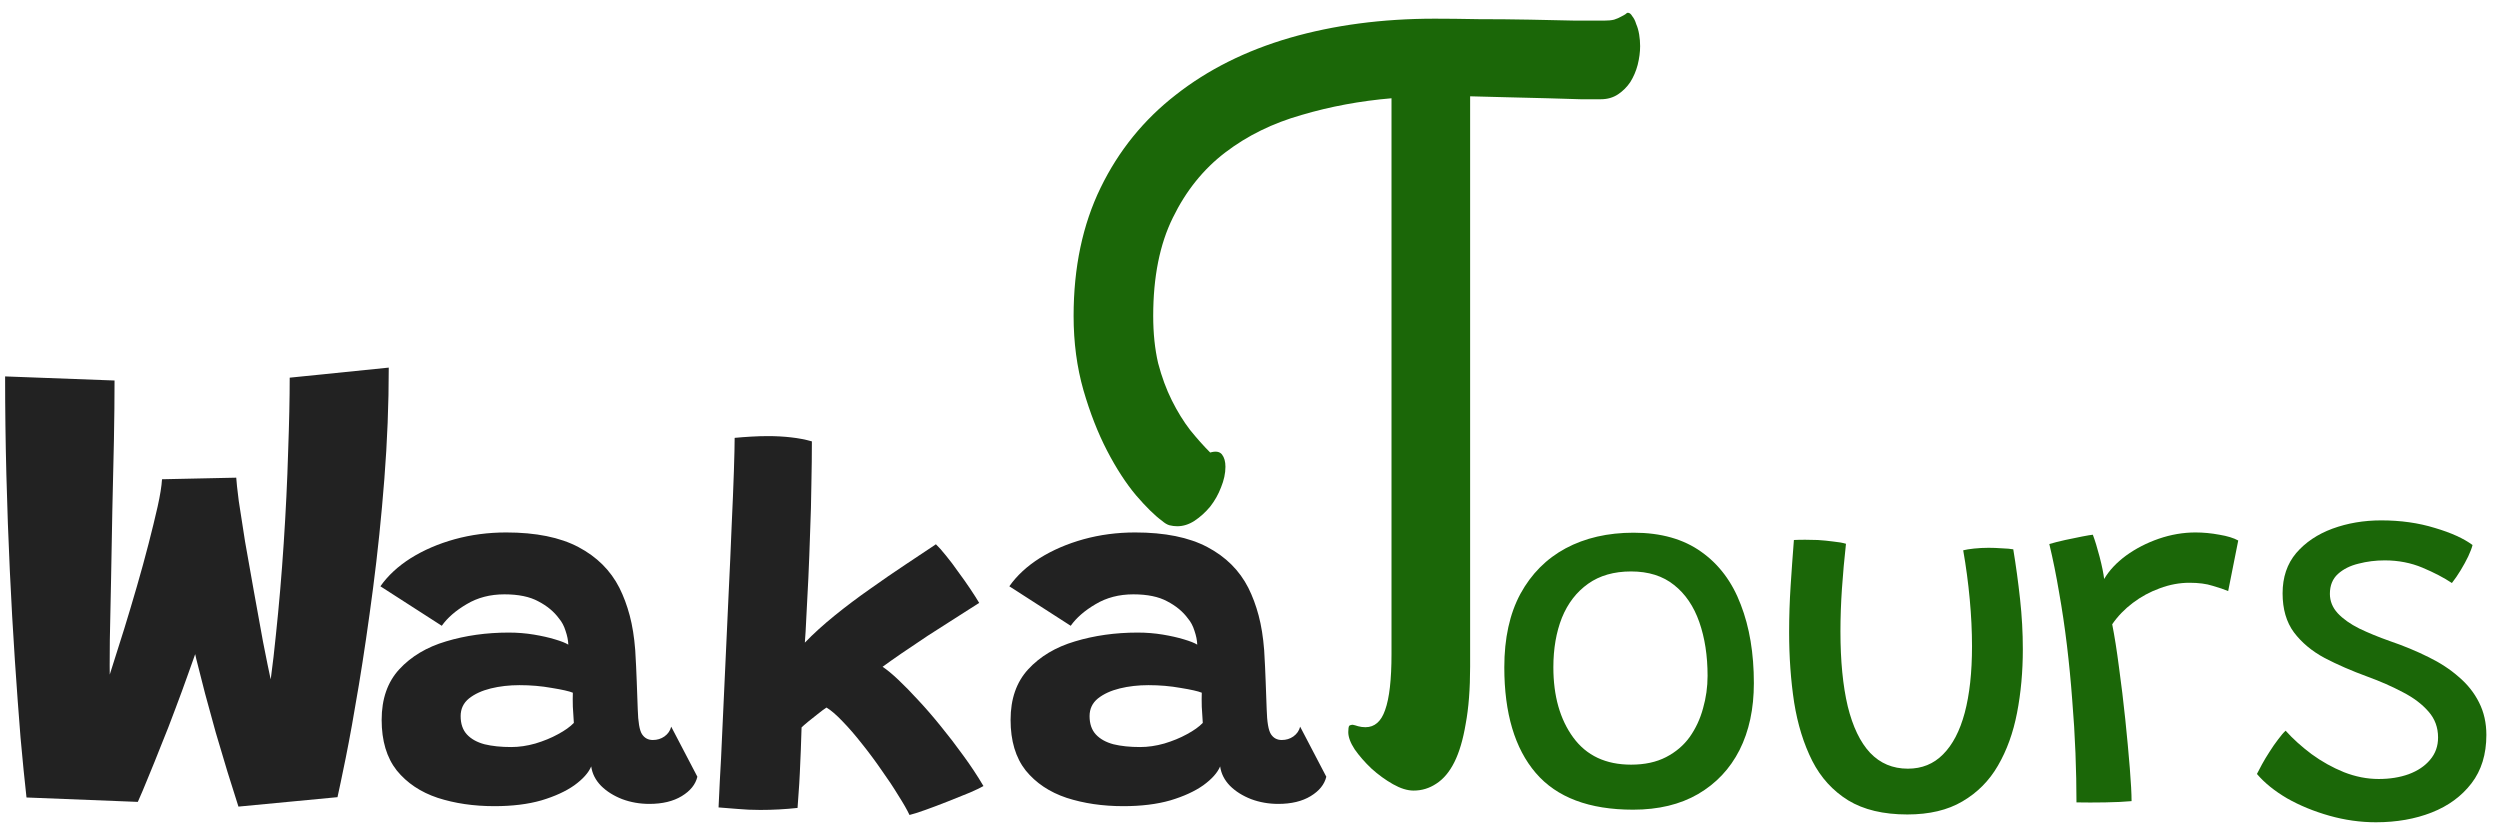 <svg width="159" height="53" viewBox="0 0 159 53" fill="none" xmlns="http://www.w3.org/2000/svg">
<g style="mix-blend-mode:screen">
<path d="M15.165 51.3C14.952 50.633 14.718 49.893 14.465 49.08C14.225 48.267 13.978 47.44 13.725 46.6C13.485 45.747 13.258 44.92 13.045 44.12C12.845 43.32 12.658 42.587 12.485 41.92C12.325 41.253 12.212 40.7 12.145 40.26L12.905 40.16C12.852 40.347 12.738 40.687 12.565 41.18C12.392 41.66 12.185 42.24 11.945 42.92C11.705 43.6 11.438 44.327 11.145 45.1C10.865 45.86 10.572 46.613 10.265 47.36C9.972 48.107 9.692 48.8 9.425 49.44C9.172 50.067 8.952 50.587 8.765 51L1.685 50.72C1.565 49.653 1.438 48.38 1.305 46.9C1.185 45.407 1.065 43.767 0.945 41.98C0.825 40.18 0.718 38.287 0.625 36.3C0.532 34.313 0.458 32.273 0.405 30.18C0.352 28.087 0.325 26.007 0.325 23.94L7.285 24.2C7.285 25.333 7.272 26.613 7.245 28.04C7.218 29.453 7.185 30.913 7.145 32.42C7.118 33.913 7.092 35.373 7.065 36.8C7.038 38.227 7.012 39.527 6.985 40.7C6.972 41.873 6.972 42.84 6.985 43.6L6.625 43.96C6.772 43.56 6.952 43.013 7.165 42.32C7.392 41.613 7.638 40.833 7.905 39.98C8.172 39.113 8.438 38.22 8.705 37.3C8.972 36.38 9.218 35.48 9.445 34.6C9.672 33.72 9.865 32.927 10.025 32.22C10.185 31.5 10.278 30.92 10.305 30.48L15.025 30.38C15.038 30.633 15.092 31.127 15.185 31.86C15.292 32.58 15.425 33.44 15.585 34.44C15.758 35.44 15.945 36.493 16.145 37.6C16.345 38.693 16.538 39.76 16.725 40.8C16.925 41.827 17.112 42.74 17.285 43.54C17.472 44.327 17.632 44.893 17.765 45.24L16.885 45.3C17.138 43.913 17.358 42.28 17.545 40.4C17.745 38.52 17.912 36.567 18.045 34.54C18.178 32.513 18.272 30.58 18.325 28.74C18.392 26.887 18.425 25.313 18.425 24.02L24.725 23.38C24.725 25.7 24.632 28.06 24.445 30.46C24.258 32.86 24.018 35.18 23.725 37.42C23.432 39.66 23.132 41.707 22.825 43.56C22.518 45.413 22.238 46.967 21.985 48.22C21.732 49.46 21.558 50.287 21.465 50.7L15.165 51.3Z" fill="#222222"/>
</g>
<g style="mix-blend-mode:screen">
<path d="M93.5 42.406C93.5 43.823 93.406 45.031 93.219 46.031C93.052 47.031 92.812 47.844 92.5 48.469C92.188 49.094 91.802 49.552 91.344 49.844C90.906 50.135 90.427 50.281 89.906 50.281C89.51 50.281 89.073 50.146 88.594 49.875C88.115 49.604 87.656 49.271 87.219 48.875C86.802 48.479 86.448 48.073 86.156 47.656C85.885 47.24 85.75 46.875 85.75 46.562C85.75 46.354 85.771 46.219 85.812 46.156C85.875 46.115 85.948 46.094 86.031 46.094C86.135 46.115 86.25 46.146 86.375 46.188C86.521 46.229 86.677 46.25 86.844 46.25C87.427 46.25 87.844 45.885 88.094 45.156C88.365 44.406 88.5 43.219 88.5 41.594V6.25C86.521 6.417 84.615 6.771 82.781 7.312C80.948 7.833 79.333 8.625 77.938 9.688C76.542 10.75 75.427 12.135 74.594 13.844C73.76 15.531 73.344 17.615 73.344 20.094C73.344 21.198 73.448 22.198 73.656 23.094C73.885 23.969 74.177 24.76 74.531 25.469C74.885 26.177 75.271 26.802 75.688 27.344C76.125 27.885 76.552 28.365 76.969 28.781C77.323 28.677 77.573 28.719 77.719 28.906C77.865 29.094 77.938 29.354 77.938 29.688C77.938 30.104 77.844 30.542 77.656 31C77.49 31.438 77.26 31.844 76.969 32.219C76.677 32.573 76.344 32.875 75.969 33.125C75.615 33.354 75.25 33.469 74.875 33.469C74.708 33.469 74.542 33.448 74.375 33.406C74.229 33.365 74.073 33.271 73.906 33.125C73.448 32.792 72.896 32.25 72.25 31.5C71.604 30.729 70.99 29.781 70.406 28.656C69.823 27.531 69.323 26.25 68.906 24.812C68.49 23.354 68.281 21.781 68.281 20.094C68.281 17.01 68.854 14.292 70 11.938C71.146 9.583 72.74 7.615 74.781 6.031C76.823 4.427 79.24 3.219 82.031 2.406C84.844 1.594 87.917 1.188 91.25 1.188C92.021 1.188 92.948 1.198 94.031 1.219C95.135 1.219 96.229 1.229 97.312 1.25C98.396 1.271 99.365 1.292 100.219 1.312C101.094 1.312 101.688 1.312 102 1.312C102.271 1.312 102.49 1.292 102.656 1.25C102.844 1.188 102.99 1.125 103.094 1.062C103.219 1 103.312 0.948 103.375 0.906C103.438 0.844 103.49 0.812 103.531 0.812C103.635 0.812 103.729 0.885 103.812 1.031C103.917 1.156 104 1.323 104.062 1.531C104.146 1.719 104.208 1.938 104.25 2.188C104.292 2.438 104.312 2.688 104.312 2.938C104.312 3.312 104.26 3.708 104.156 4.125C104.052 4.521 103.896 4.885 103.688 5.219C103.479 5.531 103.219 5.792 102.906 6C102.594 6.208 102.229 6.312 101.812 6.312C101.583 6.312 101.156 6.312 100.531 6.312C99.927 6.292 99.229 6.271 98.438 6.25C97.646 6.229 96.812 6.208 95.938 6.188C95.062 6.167 94.25 6.146 93.5 6.125V42.406Z" fill="#1B6708"/>
</g>
<g style="mix-blend-mode:screen">
<path d="M103.866 51.496C101.071 51.496 99.007 50.717 97.674 49.16C96.341 47.603 95.674 45.363 95.674 42.44C95.674 40.595 96.015 39.037 96.698 37.768C97.391 36.499 98.351 35.533 99.578 34.872C100.815 34.211 102.255 33.88 103.898 33.88C105.637 33.88 107.071 34.285 108.202 35.096C109.333 35.896 110.17 37.016 110.714 38.456C111.269 39.885 111.546 41.549 111.546 43.448C111.546 45.08 111.242 46.499 110.634 47.704C110.026 48.899 109.146 49.832 107.994 50.504C106.853 51.165 105.477 51.496 103.866 51.496ZM103.738 48.632C104.602 48.632 105.343 48.472 105.962 48.152C106.581 47.832 107.082 47.405 107.466 46.872C107.85 46.328 108.133 45.72 108.314 45.048C108.506 44.376 108.602 43.688 108.602 42.984C108.602 41.704 108.426 40.563 108.074 39.56C107.722 38.557 107.189 37.773 106.474 37.208C105.759 36.632 104.847 36.344 103.738 36.344C102.65 36.344 101.738 36.605 101.002 37.128C100.266 37.651 99.711 38.371 99.338 39.288C98.975 40.205 98.794 41.256 98.794 42.44C98.794 44.264 99.215 45.752 100.058 46.904C100.901 48.056 102.127 48.632 103.738 48.632Z" fill="#1B6708"/>
</g>
<g style="mix-blend-mode:screen">
<path d="M124.86 35C125.02 34.957 125.25 34.92 125.548 34.888C125.858 34.856 126.167 34.84 126.476 34.84C126.732 34.84 127.01 34.851 127.308 34.872C127.618 34.883 127.863 34.904 128.044 34.936C128.215 35.971 128.359 37.027 128.476 38.104C128.594 39.181 128.652 40.243 128.652 41.288C128.652 42.717 128.53 44.067 128.284 45.336C128.039 46.605 127.634 47.725 127.068 48.696C126.514 49.656 125.762 50.413 124.812 50.968C123.874 51.523 122.706 51.8 121.308 51.8C119.783 51.8 118.53 51.501 117.548 50.904C116.567 50.296 115.804 49.459 115.26 48.392C114.716 47.315 114.332 46.077 114.108 44.68C113.895 43.283 113.788 41.789 113.788 40.2C113.788 39.229 113.82 38.248 113.884 37.256C113.948 36.264 114.018 35.293 114.092 34.344C114.284 34.333 114.524 34.328 114.812 34.328C115.111 34.328 115.378 34.333 115.612 34.344C115.943 34.365 116.268 34.397 116.588 34.44C116.919 34.472 117.191 34.52 117.404 34.584C117.298 35.544 117.212 36.493 117.148 37.432C117.084 38.371 117.052 39.277 117.052 40.152C117.052 42.029 117.207 43.619 117.516 44.92C117.836 46.221 118.311 47.208 118.94 47.88C119.58 48.552 120.38 48.888 121.34 48.888C122.236 48.888 122.983 48.584 123.58 47.976C124.188 47.368 124.647 46.488 124.956 45.336C125.266 44.173 125.42 42.76 125.42 41.096C125.42 40.147 125.372 39.155 125.276 38.12C125.18 37.075 125.042 36.035 124.86 35Z" fill="#1B6708"/>
</g>
<g style="mix-blend-mode:screen">
<path d="M133.824 36.824C134.144 36.28 134.608 35.784 135.216 35.336C135.834 34.888 136.528 34.531 137.296 34.264C138.074 33.997 138.853 33.864 139.632 33.864C140.133 33.864 140.64 33.912 141.152 34.008C141.664 34.093 142.064 34.216 142.352 34.376L141.712 37.592C141.456 37.485 141.125 37.373 140.72 37.256C140.325 37.128 139.834 37.064 139.248 37.064C138.618 37.064 137.989 37.181 137.36 37.416C136.741 37.64 136.17 37.949 135.648 38.344C135.125 38.739 134.688 39.192 134.336 39.704C134.485 40.451 134.629 41.363 134.768 42.44C134.917 43.517 135.05 44.621 135.168 45.752C135.285 46.883 135.381 47.917 135.456 48.856C135.53 49.784 135.568 50.483 135.568 50.952C135.109 50.995 134.549 51.021 133.888 51.032C133.226 51.043 132.618 51.043 132.064 51.032C132.064 50.04 132.042 48.995 132 47.896C131.957 46.787 131.888 45.656 131.792 44.504C131.706 43.341 131.594 42.184 131.456 41.032C131.317 39.88 131.152 38.765 130.96 37.688C130.778 36.6 130.57 35.571 130.336 34.6C130.624 34.515 130.96 34.429 131.344 34.344C131.738 34.259 132.101 34.184 132.432 34.12C132.762 34.056 132.986 34.019 133.104 34.008C133.242 34.371 133.386 34.84 133.536 35.416C133.685 35.992 133.781 36.461 133.824 36.824Z" fill="#1B6708"/>
</g>
<g style="mix-blend-mode:screen">
<path d="M151.109 52.296C150.117 52.296 149.13 52.157 148.149 51.88C147.168 51.603 146.272 51.235 145.461 50.776C144.661 50.307 144.021 49.789 143.541 49.224C143.616 49.075 143.722 48.872 143.861 48.616C144 48.36 144.16 48.093 144.341 47.816C144.522 47.528 144.704 47.267 144.885 47.032C145.066 46.787 145.226 46.6 145.365 46.472C145.824 46.984 146.373 47.48 147.013 47.96C147.653 48.429 148.341 48.813 149.077 49.112C149.813 49.4 150.549 49.544 151.285 49.544C151.989 49.544 152.624 49.443 153.189 49.24C153.765 49.027 154.218 48.723 154.549 48.328C154.89 47.933 155.061 47.459 155.061 46.904C155.061 46.264 154.858 45.715 154.453 45.256C154.048 44.787 153.504 44.376 152.821 44.024C152.138 43.661 151.386 43.331 150.565 43.032C149.573 42.669 148.666 42.275 147.845 41.848C147.034 41.411 146.384 40.867 145.893 40.216C145.413 39.565 145.173 38.739 145.173 37.736C145.173 36.712 145.461 35.859 146.037 35.176C146.624 34.493 147.392 33.976 148.341 33.624C149.301 33.272 150.336 33.096 151.445 33.096C152.682 33.096 153.818 33.256 154.853 33.576C155.898 33.885 156.698 34.248 157.253 34.664C157.21 34.845 157.12 35.085 156.981 35.384C156.842 35.672 156.682 35.965 156.501 36.264C156.32 36.563 156.133 36.835 155.941 37.08C155.429 36.739 154.805 36.413 154.069 36.104C153.333 35.795 152.533 35.64 151.669 35.64C151.093 35.64 150.538 35.709 150.005 35.848C149.472 35.976 149.034 36.195 148.693 36.504C148.352 36.813 148.181 37.235 148.181 37.768C148.181 38.227 148.346 38.637 148.677 39C149.018 39.363 149.477 39.688 150.053 39.976C150.629 40.253 151.28 40.52 152.005 40.776C152.88 41.075 153.69 41.411 154.437 41.784C155.184 42.147 155.829 42.568 156.373 43.048C156.928 43.517 157.36 44.061 157.669 44.68C157.978 45.288 158.133 45.976 158.133 46.744C158.133 47.971 157.818 48.995 157.189 49.816C156.56 50.637 155.717 51.256 154.661 51.672C153.605 52.088 152.421 52.296 151.109 52.296Z" fill="#1B6708"/>
</g>
<g style="mix-blend-mode:screen">
<path d="M31.441 51.272C30.129 51.272 28.929 51.096 27.841 50.744C26.753 50.381 25.884 49.8 25.233 49C24.593 48.189 24.273 47.117 24.273 45.784C24.273 44.451 24.647 43.379 25.393 42.568C26.151 41.747 27.143 41.155 28.369 40.792C29.607 40.419 30.935 40.232 32.353 40.232C32.908 40.232 33.441 40.275 33.953 40.36C34.465 40.445 34.913 40.547 35.297 40.664C35.692 40.781 35.975 40.893 36.145 41C36.135 40.723 36.076 40.429 35.969 40.12C35.873 39.811 35.735 39.549 35.553 39.336C35.233 38.899 34.796 38.536 34.241 38.248C33.697 37.949 32.977 37.8 32.081 37.8C31.175 37.8 30.375 38.008 29.681 38.424C28.988 38.829 28.46 39.288 28.097 39.8L24.193 37.288C24.673 36.605 25.319 36.008 26.129 35.496C26.951 34.984 27.879 34.584 28.913 34.296C29.959 34.008 31.052 33.864 32.193 33.864C34.081 33.864 35.612 34.173 36.785 34.792C37.959 35.411 38.828 36.275 39.393 37.384C39.66 37.917 39.879 38.504 40.049 39.144C40.22 39.784 40.337 40.52 40.401 41.352C40.444 42.067 40.476 42.733 40.497 43.352C40.519 43.971 40.54 44.557 40.561 45.112C40.583 45.923 40.673 46.451 40.833 46.696C40.993 46.941 41.223 47.064 41.521 47.064C41.799 47.064 42.044 46.989 42.257 46.84C42.481 46.68 42.625 46.472 42.689 46.216L44.353 49.4C44.236 49.891 43.905 50.301 43.361 50.632C42.817 50.963 42.129 51.128 41.297 51.128C40.689 51.128 40.113 51.027 39.569 50.824C39.025 50.611 38.577 50.328 38.225 49.976C37.873 49.613 37.665 49.203 37.601 48.744C37.431 49.149 37.073 49.549 36.529 49.944C35.985 50.328 35.287 50.648 34.433 50.904C33.58 51.149 32.583 51.272 31.441 51.272ZM32.513 47.512C33.015 47.512 33.527 47.437 34.049 47.288C34.583 47.128 35.063 46.931 35.489 46.696C35.927 46.461 36.263 46.221 36.497 45.976C36.476 45.645 36.455 45.304 36.433 44.952C36.423 44.6 36.423 44.301 36.433 44.056C36.199 43.96 35.751 43.859 35.089 43.752C34.439 43.635 33.756 43.576 33.041 43.576C32.391 43.576 31.783 43.645 31.217 43.784C30.652 43.923 30.188 44.136 29.825 44.424C29.473 44.712 29.297 45.085 29.297 45.544C29.297 46.035 29.431 46.424 29.697 46.712C29.964 47 30.337 47.208 30.817 47.336C31.297 47.453 31.863 47.512 32.513 47.512Z" fill="#222222"/>
</g>
<g style="mix-blend-mode:screen">
<path d="M71.441 51.272C70.129 51.272 68.929 51.096 67.841 50.744C66.753 50.381 65.884 49.8 65.233 49C64.593 48.189 64.273 47.117 64.273 45.784C64.273 44.451 64.647 43.379 65.393 42.568C66.151 41.747 67.143 41.155 68.369 40.792C69.607 40.419 70.935 40.232 72.353 40.232C72.908 40.232 73.441 40.275 73.953 40.36C74.465 40.445 74.913 40.547 75.297 40.664C75.692 40.781 75.975 40.893 76.145 41C76.135 40.723 76.076 40.429 75.969 40.12C75.873 39.811 75.735 39.549 75.553 39.336C75.233 38.899 74.796 38.536 74.241 38.248C73.697 37.949 72.977 37.8 72.081 37.8C71.175 37.8 70.375 38.008 69.681 38.424C68.988 38.829 68.46 39.288 68.097 39.8L64.193 37.288C64.673 36.605 65.319 36.008 66.129 35.496C66.951 34.984 67.879 34.584 68.913 34.296C69.959 34.008 71.052 33.864 72.193 33.864C74.081 33.864 75.612 34.173 76.785 34.792C77.959 35.411 78.828 36.275 79.393 37.384C79.66 37.917 79.879 38.504 80.049 39.144C80.22 39.784 80.337 40.52 80.401 41.352C80.444 42.067 80.476 42.733 80.497 43.352C80.519 43.971 80.54 44.557 80.561 45.112C80.583 45.923 80.673 46.451 80.833 46.696C80.993 46.941 81.223 47.064 81.521 47.064C81.799 47.064 82.044 46.989 82.257 46.84C82.481 46.68 82.625 46.472 82.689 46.216L84.353 49.4C84.236 49.891 83.905 50.301 83.361 50.632C82.817 50.963 82.129 51.128 81.297 51.128C80.689 51.128 80.113 51.027 79.569 50.824C79.025 50.611 78.577 50.328 78.225 49.976C77.873 49.613 77.665 49.203 77.601 48.744C77.431 49.149 77.073 49.549 76.529 49.944C75.985 50.328 75.287 50.648 74.433 50.904C73.58 51.149 72.583 51.272 71.441 51.272ZM72.513 47.512C73.015 47.512 73.527 47.437 74.049 47.288C74.583 47.128 75.063 46.931 75.489 46.696C75.927 46.461 76.263 46.221 76.497 45.976C76.476 45.645 76.455 45.304 76.433 44.952C76.423 44.6 76.423 44.301 76.433 44.056C76.199 43.96 75.751 43.859 75.089 43.752C74.439 43.635 73.756 43.576 73.041 43.576C72.391 43.576 71.783 43.645 71.217 43.784C70.652 43.923 70.188 44.136 69.825 44.424C69.473 44.712 69.297 45.085 69.297 45.544C69.297 46.035 69.431 46.424 69.697 46.712C69.964 47 70.337 47.208 70.817 47.336C71.297 47.453 71.863 47.512 72.513 47.512Z" fill="#222222"/>
</g>
<g style="mix-blend-mode:screen">
<path d="M57.844 51.832C57.695 51.512 57.46 51.101 57.14 50.6C56.831 50.088 56.473 49.549 56.068 48.984C55.673 48.408 55.257 47.848 54.82 47.304C54.393 46.76 53.983 46.285 53.588 45.88C53.193 45.464 52.852 45.171 52.564 45C52.415 45.096 52.228 45.235 52.004 45.416C51.78 45.587 51.572 45.752 51.38 45.912C51.188 46.072 51.055 46.189 50.98 46.264C50.969 46.723 50.953 47.203 50.932 47.704C50.911 48.205 50.889 48.696 50.868 49.176C50.847 49.645 50.82 50.077 50.788 50.472C50.767 50.856 50.745 51.16 50.724 51.384C50.329 51.427 49.935 51.459 49.54 51.48C49.145 51.501 48.751 51.512 48.356 51.512C47.844 51.512 47.359 51.491 46.9 51.448C46.441 51.416 46.041 51.384 45.7 51.352C45.711 51.096 45.737 50.536 45.78 49.672C45.833 48.797 45.887 47.725 45.94 46.456C46.004 45.176 46.068 43.789 46.132 42.296C46.207 40.792 46.276 39.283 46.34 37.768C46.415 36.243 46.479 34.808 46.532 33.464C46.596 32.109 46.644 30.941 46.676 29.96C46.708 28.968 46.724 28.264 46.724 27.848C47.065 27.816 47.417 27.789 47.78 27.768C48.143 27.747 48.5 27.736 48.852 27.736C49.353 27.736 49.839 27.763 50.308 27.816C50.788 27.869 51.231 27.955 51.636 28.072C51.636 28.904 51.625 29.816 51.604 30.808C51.593 31.8 51.567 32.808 51.524 33.832C51.492 34.856 51.455 35.832 51.412 36.76C51.369 37.688 51.327 38.515 51.284 39.24C51.252 39.955 51.22 40.499 51.188 40.872C51.732 40.307 52.367 39.731 53.092 39.144C53.817 38.557 54.569 37.992 55.348 37.448C56.127 36.893 56.879 36.376 57.604 35.896C58.34 35.405 58.98 34.979 59.524 34.616C59.695 34.776 59.908 35.016 60.164 35.336C60.42 35.645 60.681 35.992 60.948 36.376C61.225 36.749 61.481 37.112 61.716 37.464C61.951 37.816 62.137 38.109 62.276 38.344C61.849 38.611 61.348 38.931 60.772 39.304C60.196 39.667 59.604 40.045 58.996 40.44C58.399 40.835 57.844 41.208 57.332 41.56C56.82 41.912 56.42 42.195 56.132 42.408C56.409 42.589 56.745 42.867 57.14 43.24C57.535 43.613 57.961 44.051 58.42 44.552C58.889 45.053 59.364 45.603 59.844 46.2C60.324 46.787 60.799 47.405 61.268 48.056C61.737 48.696 62.164 49.341 62.548 49.992C62.388 50.088 62.1 50.227 61.684 50.408C61.268 50.579 60.804 50.765 60.292 50.968C59.78 51.171 59.3 51.352 58.852 51.512C58.404 51.672 58.068 51.779 57.844 51.832Z" fill="#222222"/>
</g>
</svg>
